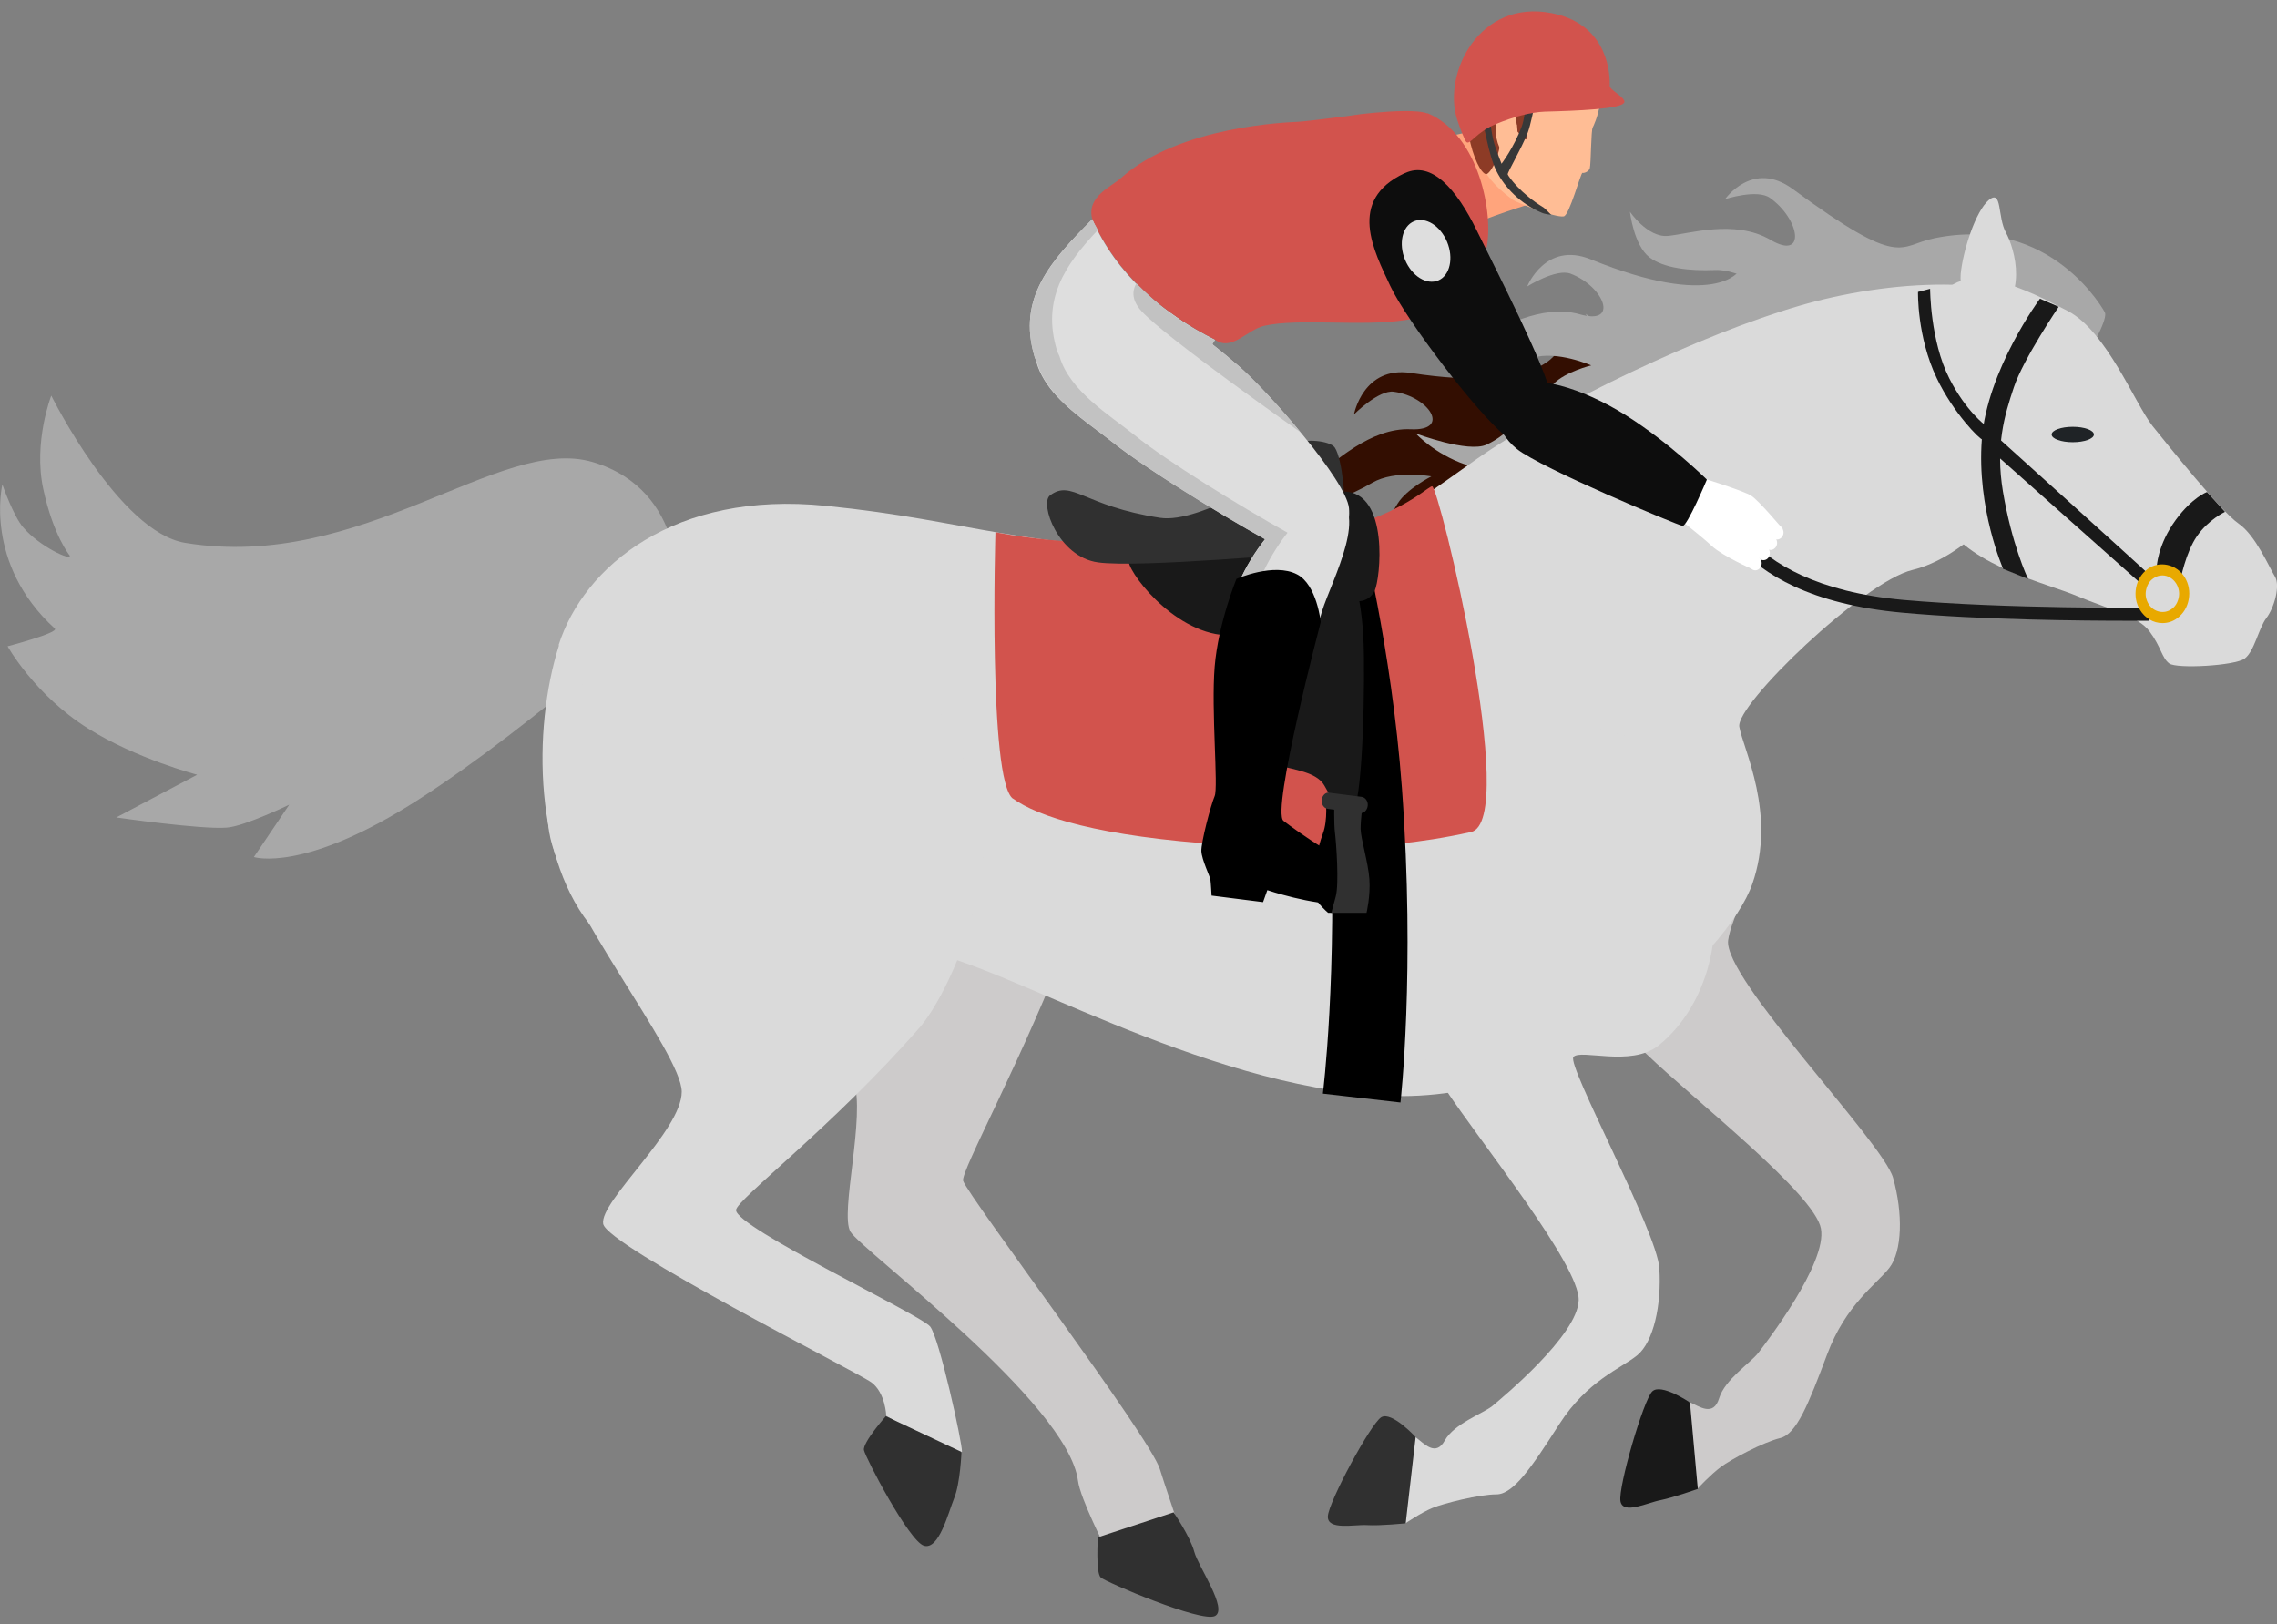 <svg width="150" height="107" viewBox="0 0 150 107" fill="none" xmlns="http://www.w3.org/2000/svg">
<rect x="0" y="0" width="150" height="107" fill="#808080" stroke="none"/>
<g clip-path="url(#clip0_2239_30748)">
<path d="M93.726 16.519C93.726 16.519 95.07 15.626 95.945 15.231C98.15 14.219 100.838 13.429 100.838 13.429L100.338 6.255C100.338 6.255 98.306 8.984 94.445 9.035C93.569 11.267 92.866 14.15 93.71 16.519H93.726Z" fill="#FFA47C"/>
<path d="M44.644 39.209C44.644 39.209 45.332 32.309 39.048 30.438C32.92 28.619 23.885 37.681 12.193 35.759C7.832 35.038 3.377 26.061 3.377 26.061C3.377 26.061 2.189 29.099 2.845 32.189C3.502 35.278 4.596 36.6 4.596 36.6C4.69 36.96 2.626 36.016 1.532 34.746C0.876 33.991 0.156 31.914 0.156 31.914C0.156 31.914 -1.094 37.115 3.611 41.406C3.908 41.68 0.5 42.573 0.5 42.573C0.5 42.573 2.282 45.782 5.815 47.997C8.988 49.988 12.99 51.035 12.99 51.035L7.66 53.849C7.66 53.849 13.271 54.656 14.944 54.519C16.116 54.433 19.055 53.008 19.055 53.008L16.726 56.458C16.726 56.458 20.024 57.539 27.605 52.648C35.202 47.773 44.644 39.175 44.644 39.175V39.209Z" fill="#A8A8A8"/>
<path d="M114.642 22.114C115.158 22.492 114.892 30.404 109.014 32.001C103.153 33.614 96.916 32.618 94.462 35.159C91.992 37.699 90.522 39.981 87.396 39.69C85.301 39.484 83.832 38.454 83.832 38.454C83.832 38.454 87.459 38.917 88.553 38.076C89.881 37.047 90.741 35.296 92.085 33.15C92.695 32.189 94.29 31.383 94.29 31.383C94.29 31.383 91.898 30.936 90.413 31.794C88.928 32.653 87.302 33.305 86.192 33.099C84.942 32.876 83.863 31.005 83.863 31.005C83.863 31.005 85.583 32.001 86.74 31.262C87.896 30.524 90.257 28.156 92.93 28.276C95.603 28.396 94.165 26.131 91.82 25.804C90.819 25.667 89.194 27.298 89.194 27.298C89.194 27.298 89.803 24.088 92.945 24.569C101.605 25.907 102.637 23.058 102.637 23.058L114.704 22.114H114.642Z" fill="#330E01"/>
<path d="M126.522 19.745C126.944 20.226 125.162 27.898 119.128 28.104C113.079 28.31 107.185 25.89 104.294 27.812C101.386 29.717 99.51 31.605 96.509 30.593C94.508 29.906 93.258 28.55 93.258 28.55C93.258 28.55 96.712 29.855 97.932 29.288C99.432 28.602 100.605 27.074 102.34 25.289C103.121 24.482 104.825 24.07 104.825 24.07C104.825 24.07 102.574 23.075 100.949 23.573C99.323 24.07 97.619 24.328 96.572 23.864C95.399 23.35 94.696 21.273 94.696 21.273C94.696 21.273 96.197 22.646 97.463 22.183C98.729 21.719 101.496 19.968 104.075 20.706C106.67 21.444 105.701 18.887 103.465 18.029C102.527 17.668 100.605 18.87 100.605 18.87C100.605 18.87 101.808 15.866 104.794 17.085C113 20.415 114.548 17.857 114.548 17.857L126.522 19.745Z" fill="#A8A8A8"/>
<path d="M138.667 20.603C138.979 21.187 135.618 28.189 129.694 26.851C123.77 25.512 118.549 21.65 115.329 22.766C112.109 23.881 109.873 25.237 107.169 23.487C105.371 22.32 104.449 20.672 104.449 20.672C104.449 20.672 107.544 22.817 108.842 22.577C110.436 22.285 111.921 21.101 113.969 19.814C114.891 19.23 116.642 19.265 116.642 19.265C116.642 19.265 114.672 17.72 112.984 17.788C111.296 17.857 109.592 17.668 108.654 16.947C107.622 16.141 107.372 13.944 107.372 13.944C107.372 13.944 108.529 15.66 109.873 15.54C111.218 15.42 114.266 14.424 116.626 15.797C118.987 17.188 118.596 14.459 116.595 13.034C115.751 12.433 113.641 13.12 113.641 13.12C113.641 13.12 115.454 10.511 118.096 12.45C125.364 17.788 125.02 16.175 127.428 15.694C135.196 14.098 138.667 20.586 138.667 20.586V20.603Z" fill="#A8A8A8"/>
<path d="M52.929 39.449C59.072 37.064 66.481 42.625 69.264 46.692C72.062 50.76 71.562 58.69 70.514 61.487C67.513 69.52 63.246 77.192 63.449 77.793C63.809 78.84 75.751 94.647 76.407 96.776C76.689 97.703 77.564 100.243 77.705 100.723C77.846 101.204 72.844 102.011 72.844 102.011C72.844 102.011 71.171 98.732 71.015 97.548C70.358 92.399 56.743 82.358 56.024 81.14C55.305 79.921 57.056 73.468 56.227 71.185C55.399 68.902 46.755 63.41 44.504 59.393C42.268 55.377 41.065 44.049 52.913 39.449H52.929Z" fill="#CDCBCB"/>
<path d="M72.326 101.273C72.326 101.273 72.17 103.607 72.514 103.916C72.858 104.225 79.142 106.902 80.033 106.456C80.924 106.01 78.939 103.212 78.673 102.217C78.407 101.221 77.313 99.625 77.313 99.625L72.311 101.273H72.326Z" fill="#303030"/>
<path d="M107.232 42.521C109.452 42.813 112.5 44.1 114.907 49.953C117.314 55.823 114.188 59.547 113.844 61.933C113.485 64.422 124.052 75.252 124.708 77.586C125.365 79.921 125.318 82.426 124.458 83.525C123.598 84.623 121.597 85.928 120.363 89.223C119.128 92.519 118.346 94.475 117.267 94.733C116.189 94.99 114.016 96.14 113.36 96.638C112.687 97.136 111.828 98.062 111.828 98.062C111.828 98.062 110.671 92.09 111.312 92.364C111.953 92.656 112.875 93.342 113.25 92.107C113.625 90.871 115.329 89.772 115.829 89.12C116.33 88.468 120.378 83.216 119.956 80.933C119.55 78.65 111.546 72.403 108.483 69.451C105.419 66.499 100.417 63.667 99.369 60.766C98.135 57.299 97.15 52.613 98.041 49.661C98.947 46.709 102.246 41.852 107.216 42.504L107.232 42.521Z" fill="#CDCBCB"/>
<path d="M36.796 42.504C38.453 37.303 44.44 32.309 54.397 33.321C64.355 34.334 66.293 36.067 80.846 36.342C88.943 36.496 92.288 33.767 97.165 30.317C102.574 26.507 112.187 21.993 118.487 20.157C124.442 18.406 132.258 17.977 135.994 20.689C139.73 23.401 132.477 35.981 125.99 37.543C122.754 38.316 114.329 46.417 114.579 47.876C114.829 49.335 117.048 53.608 115.438 58.225C113.828 62.843 103.402 72.78 91.241 72.18C79.079 71.579 65.824 63.357 60.853 62.688C55.882 62.019 43.143 65.778 39.172 61.281C35.202 56.784 35.046 48.082 36.828 42.504H36.796Z" fill="#DADADA"/>
<path d="M111.313 92.382C111.313 92.382 109.422 91.094 108.843 91.661C108.265 92.227 106.592 97.96 106.749 98.886C106.905 99.813 108.546 98.972 109.406 98.818C110.25 98.646 111.844 98.08 111.844 98.08L111.329 92.382H111.313Z" fill="#191919"/>
<path d="M127.615 20.054C126.537 22.663 126.255 31.691 128.131 34.523C130.007 37.355 134.743 38.385 136.869 39.278C139.011 40.17 140.84 40.565 141.606 41.595C142.372 42.624 142.403 43.328 142.903 43.706C143.388 44.066 147.233 43.86 147.874 43.38C148.515 42.899 148.78 41.406 149.296 40.719C149.812 40.05 150.234 38.574 149.859 37.973C149.484 37.372 148.593 35.261 147.467 34.489C146.342 33.717 142.966 29.511 141.793 28.052C140.636 26.576 138.776 21.839 136.244 20.5C133.712 19.179 128.991 16.673 127.6 20.037L127.615 20.054Z" fill="#DADADA"/>
<path d="M131.07 21.152C130.273 21.581 129.023 19.539 129.163 18.046C129.304 16.552 130.132 13.909 131.023 13.171C131.914 12.45 131.571 14.287 132.149 15.334C132.712 16.364 133.712 19.71 131.07 21.152Z" fill="#DADADA"/>
<path d="M140.183 40.891C137.276 40.891 130.523 40.839 125.318 40.359C113.25 39.277 112.594 32.36 112.562 32.069L113.344 32C113.344 32 114.032 38.488 125.38 39.518C132.118 40.118 141.496 40.033 141.59 40.033V40.891C141.59 40.891 141.059 40.891 140.168 40.891H140.183Z" fill="#191919"/>
<path d="M142.074 37.389C142.074 37.389 142.105 35.913 143.356 34.214C144.435 32.755 145.388 32.412 145.388 32.412L146.576 33.717C146.576 33.717 145.482 34.231 144.732 35.313C143.981 36.394 143.637 38.213 143.637 38.213L142.074 37.389Z" fill="#191919"/>
<path d="M141.669 37.939C141.606 37.836 131.555 28.773 131.555 28.773L130.945 29.477L141.028 38.437L141.653 37.922L141.669 37.939Z" fill="#191919"/>
<path d="M133.603 38.128C133.54 38.025 132.524 35.828 131.946 32.378C131.446 29.374 132.04 27.383 132.665 25.512C133.29 23.642 135.619 20.209 135.619 20.209L134.384 19.677C134.384 19.677 130.898 24.38 130.555 28.945C130.211 33.511 131.961 37.475 131.961 37.475L133.571 38.128H133.603Z" fill="#191919"/>
<path d="M130.587 28.945C130.43 28.962 128.68 27.211 127.585 24.912C126.272 22.165 126.35 19.23 126.35 19.23L127.148 19.024C127.148 19.024 127.148 22.44 128.414 24.929C129.508 27.091 130.79 28.018 130.79 28.018L130.602 28.962L130.587 28.945Z" fill="#191919"/>
<path d="M142.45 41.045C141.856 41.045 141.309 40.719 140.981 40.187C140.715 39.758 140.621 39.243 140.715 38.728C140.809 38.213 141.075 37.784 141.465 37.492C142.247 36.909 143.388 37.166 143.92 38.024C144.185 38.453 144.279 38.968 144.185 39.483C144.092 39.998 143.826 40.427 143.435 40.719C143.138 40.942 142.81 41.045 142.45 41.045ZM142.45 37.904C142.231 37.904 142.028 37.973 141.841 38.11C141.59 38.282 141.434 38.556 141.372 38.883C141.309 39.191 141.372 39.518 141.544 39.792C141.872 40.324 142.575 40.479 143.06 40.118C143.31 39.947 143.466 39.672 143.529 39.346C143.591 39.037 143.529 38.711 143.357 38.436C143.154 38.11 142.81 37.904 142.45 37.904Z" fill="#E8A900"/>
<path d="M106.732 48.357C108.827 49.181 111.547 51.189 112.703 57.488C113.845 63.787 111.015 67.511 109.218 68.902C107.42 70.292 104.122 69.09 103.653 69.623C103.184 70.154 109.155 81.105 109.311 83.542C109.468 85.979 108.921 88.399 107.858 89.275C106.795 90.15 104.575 90.922 102.715 93.823C100.855 96.724 99.682 98.44 98.573 98.44C97.463 98.44 95.118 99.024 94.368 99.333C93.617 99.642 92.586 100.345 92.586 100.345C92.586 100.345 92.664 94.235 93.242 94.664C93.82 95.093 94.571 95.986 95.18 94.887C95.79 93.789 97.681 93.119 98.307 92.622C98.916 92.107 103.934 87.97 103.997 85.653C104.059 83.336 97.541 75.269 95.149 71.648C92.773 68.026 91.617 66.413 93.148 63.787C94.68 61.161 94.837 55.754 96.322 53.094C97.807 50.434 102.011 46.52 106.717 48.374L106.732 48.357Z" fill="#DADADA"/>
<path d="M93.257 94.664C93.257 94.664 91.678 92.948 90.991 93.36C90.303 93.772 87.52 98.938 87.474 99.882C87.427 100.826 89.209 100.414 90.068 100.465C90.928 100.517 92.601 100.345 92.601 100.345L93.257 94.664Z" fill="#303030"/>
<path d="M51.225 39.037C57.993 39.294 63.214 47.773 64.496 52.871C65.778 57.968 62.542 65.434 60.572 67.7C54.883 74.205 48.489 79.045 48.489 79.715C48.474 80.865 60.666 86.614 61.276 87.387C61.886 88.159 63.402 95.11 63.371 95.625C63.339 96.14 58.384 93.274 58.384 93.274C58.384 93.274 58.337 91.746 57.399 91.06C56.461 90.373 40.017 82.1 39.736 80.624C39.47 79.148 44.91 74.48 44.91 71.922C44.91 69.365 36.938 59.599 36.172 54.776C35.406 49.953 38.173 38.505 51.24 39.02L51.225 39.037Z" fill="#DADADA"/>
<path d="M58.368 93.274C58.368 93.274 56.821 95.025 56.914 95.523C57.008 96.021 59.884 101.53 60.869 101.822C61.854 102.114 62.463 99.676 62.854 98.698C63.261 97.72 63.339 95.643 63.339 95.643L58.352 93.292L58.368 93.274Z" fill="#303030"/>
<path d="M66.716 52.596C68.357 53.781 72.327 55.119 80.706 55.651C83.645 55.84 90.132 56.321 96.9 54.81C100.152 54.09 94.774 31.966 94.337 32.034C93.899 32.103 91.195 35.141 82.769 35.707C71.78 36.428 65.575 35.055 65.575 35.055C65.575 35.055 65.09 51.429 66.731 52.614L66.716 52.596Z" fill="#D2534D"/>
<path d="M85.129 35.415C85.129 35.415 87.224 44.272 87.614 52.888C88.13 64.198 87.145 72.042 87.145 72.042L92.257 72.626C92.257 72.626 93.242 63.993 92.351 51.892C91.663 42.607 89.631 34.694 89.631 34.694L85.144 35.415H85.129Z" fill="black"/>
<path d="M94.023 7.473C92.804 6.976 87.349 7.834 89.6 7.525C89.709 7.525 86.176 7.988 85.504 8.023C84.894 8.057 77.688 8.28 73.843 11.73C73.218 12.296 71.561 12.949 71.951 14.425C73.515 18.012 76.61 20.655 80.033 22.372C81.143 23.178 82.143 21.719 83.284 21.462C85.598 20.947 89.631 21.53 92.57 21.084C95.508 20.638 97.415 18.63 97.915 16.398C98.416 14.184 97.478 8.898 94.039 7.456L94.023 7.473Z" fill="#D2534D"/>
<path d="M71.952 14.441C69.233 17.17 66.997 19.625 68.154 23.487C69.107 26.662 75.266 26.439 77.564 25.272C78.737 24.671 79.377 23.487 80.034 22.388C76.611 20.689 73.516 18.046 71.952 14.441Z" fill="#DEDEDE"/>
<path d="M92.554 11.404C94.304 10.58 95.946 12.451 97.274 15.163C98.603 17.875 101.901 24.311 102.136 25.993C102.37 27.675 100.901 30.078 99.103 28.654C97.321 27.229 92.647 21.119 91.585 18.836C90.522 16.553 88.708 13.189 92.538 11.404H92.554Z" fill="#0D0D0D"/>
<path d="M115.971 37.372C116.112 37.166 116.065 36.874 115.878 36.72L114.408 35.519C114.221 35.364 113.955 35.416 113.814 35.621C113.674 35.828 113.72 36.119 113.908 36.274L115.377 37.475C115.565 37.63 115.831 37.595 115.971 37.372Z" fill="white"/>
<path d="M116.503 36.703C116.643 36.497 116.612 36.206 116.409 36.051L114.939 34.85C114.752 34.695 114.486 34.747 114.345 34.953C114.205 35.158 114.252 35.45 114.439 35.605L115.909 36.806C116.096 36.961 116.378 36.926 116.518 36.703H116.503Z" fill="white"/>
<path d="M116.987 36.034C117.128 35.828 117.081 35.537 116.893 35.382L115.424 34.181C115.236 34.026 114.971 34.078 114.83 34.284C114.689 34.49 114.736 34.781 114.924 34.936L116.393 36.137C116.581 36.292 116.846 36.24 116.987 36.034Z" fill="white"/>
<path d="M117.409 35.348C117.55 35.142 117.503 34.85 117.315 34.696L115.846 33.494C115.658 33.34 115.392 33.391 115.252 33.597C115.111 33.803 115.158 34.095 115.346 34.249L116.815 35.451C117.002 35.605 117.268 35.554 117.409 35.348Z" fill="white"/>
<path d="M112.016 31.451C112.016 31.451 114.861 32.327 115.361 32.653C115.877 32.979 117.44 34.85 117.44 34.85C117.44 34.85 116.424 35.073 116.158 35.57C115.908 36.085 115.361 37.458 115.361 37.458C115.361 37.458 113.501 36.635 112.782 35.982C112.063 35.313 110.844 34.369 110.844 34.369L112 31.451H112.016Z" fill="white"/>
<path d="M104.888 4.264C103.872 2.805 100.449 0.969 98.276 3.217C96.088 5.466 96.447 8.178 97.151 9.945C97.698 11.336 98.308 12.159 99.621 13.138C99.886 13.344 102.45 14.356 103.013 14.253C103.388 14.185 104.138 11.353 104.247 11.387C104.357 11.421 104.67 11.301 104.732 11.078C104.81 10.735 104.81 8.607 104.92 8.401C105.029 8.195 106.076 5.946 104.904 4.264H104.888Z" fill="#FFBD95"/>
<path d="M105.42 5.688C105.42 5.688 103.606 4.041 100.699 6.066C100.074 6.495 100.715 9.001 100.543 9.173C100.355 9.361 98.823 7.096 98.855 7.388C99.151 10.185 98.12 11.49 97.901 11.473C97.229 11.387 95.759 7.233 97.276 4.401C98.792 1.569 101.793 1.844 102.481 2.153C103.169 2.445 105.279 3.045 105.42 5.706V5.688Z" fill="#8D3B26"/>
<path d="M99.933 8.211C100.027 9.104 99.965 10.271 99.511 10.323C99.058 10.374 98.636 9.705 98.542 8.812C98.448 7.92 98.714 7.147 99.152 7.096C99.59 7.044 99.824 7.319 99.918 8.211H99.933Z" fill="#FFBD95"/>
<path d="M97.666 8.091C97.76 8.091 98.041 10.202 98.588 11.283C99.135 12.364 100.167 13.429 101.558 14.012C101.777 14.115 102.184 14.149 102.184 14.149C102.184 14.149 101.777 13.738 101.683 13.669C100.167 12.759 99.37 11.627 99.323 11.489C99.292 11.352 100.183 9.893 100.652 8.709C100.824 8.245 101.058 7.078 101.058 7.078H100.495C100.495 7.078 100.417 7.868 100.245 8.331C99.729 9.721 98.916 10.786 98.916 10.786C98.916 10.786 98.651 10.133 98.448 9.498C98.229 8.777 98.135 7.696 98.135 7.696L97.635 8.074L97.666 8.091Z" fill="#383838"/>
<path d="M87.333 52.665C87.333 52.665 87.489 54.004 87.145 54.913C86.802 55.823 86.411 57.728 86.379 58.449C86.348 59.17 87.489 60.131 87.489 60.131L89.49 60.166C89.49 60.166 88.99 56.458 88.755 55.343C88.521 54.227 89.021 52.888 89.021 52.888L87.333 52.682V52.665Z" fill="black"/>
<path d="M84.566 37.184C84.566 37.184 83.628 40.599 83.316 44.324C83.003 48.048 83.269 50.108 84.238 50.417C85.207 50.709 86.724 50.846 87.239 51.738C87.755 52.648 88.255 53.712 88.959 53.678C89.662 53.644 89.897 47.344 89.85 43.208C89.803 39.072 88.99 37.733 88.99 37.733L84.566 37.184Z" fill="#191919"/>
<path d="M85.348 29.254C85.927 28.859 87.615 29.031 87.928 29.477C88.444 30.232 88.678 33.253 88.522 33.854C88.365 34.455 88.475 36.943 86.74 37.149C85.005 37.355 84.754 35.81 84.661 34.764C84.567 33.717 84.176 30.044 85.333 29.237L85.348 29.254Z" fill="#303030"/>
<path d="M88.537 32.378C88.537 32.378 88.677 36.36 86.661 36.446C85.207 36.497 85.019 35.004 84.597 35.021C84.175 35.021 83.253 35.587 82.8 35.433C82.347 35.279 80.737 34.403 80.127 34.558C79.517 34.712 74.203 36.085 74.359 37.029C74.515 37.99 77.798 42.178 81.424 41.835C85.051 41.492 85.942 38.969 86.739 38.9C87.536 38.831 89.725 40.514 90.553 38.917C90.928 38.196 91.553 32.412 88.521 32.378H88.537Z" fill="#191919"/>
<path d="M84.63 30.833C84.63 30.833 79.112 34.523 76.423 34.111C71.374 33.339 70.608 31.554 69.17 32.635C68.467 33.167 69.717 36.686 72.328 37.046C74.938 37.424 86.271 36.411 86.271 36.411C86.271 36.411 85.099 35.845 84.817 33.768C84.567 31.983 84.645 30.833 84.645 30.833H84.63Z" fill="#303030"/>
<path d="M107.013 6.752C107.075 6.392 106.044 5.946 106.044 5.654C106.075 4.264 105.575 1.518 102.214 0.865C97.493 -0.061 95.039 4.761 95.977 7.834C96.18 8.486 96.508 9.258 96.587 9.344C96.837 9.602 97.212 8.709 98.572 8.16C99.666 7.714 100.807 7.388 101.776 7.353C103.824 7.302 106.919 7.182 106.997 6.735L107.013 6.752Z" fill="#D2534D"/>
<path d="M68.873 20.174C69.686 18.681 71.781 18.424 73.562 18.733C75.344 19.041 79.674 22.44 81.613 24.122C83.551 25.804 88.694 31.657 88.866 33.476C89.038 35.295 87.615 37.75 84.802 36.308C82.004 34.866 75.766 31.107 73.25 29.099C70.733 27.091 66.388 24.705 68.857 20.191L68.873 20.174Z" fill="#DEDEDE"/>
<path d="M87.676 32.67C85.988 32.241 81.611 36.051 80.767 41.2C79.907 46.349 80.423 51.927 80.251 52.803C80.079 53.678 79.157 55.566 79.798 56.184C80.423 56.819 83.909 55.995 83.909 55.24C83.909 54.485 83.628 54.742 83.847 52.923C84.081 51.103 86.473 42.247 87.098 40.239C87.723 38.231 90.412 33.339 87.676 32.653V32.67Z" fill="#DEDEDE"/>
<path d="M81.269 55.772C80.644 55.137 81.55 53.266 81.722 52.391C81.894 51.515 81.378 45.92 82.238 40.788C82.613 38.557 83.645 36.583 84.817 35.09C81.706 33.356 76.876 30.387 74.75 28.67C73.031 27.297 70.467 25.753 69.795 23.47C69.733 23.333 69.67 23.212 69.623 23.058C68.623 19.728 70.139 17.463 72.328 15.146C72.203 14.905 72.062 14.699 71.952 14.459C69.233 17.188 66.997 19.642 68.154 23.504C68.201 23.642 68.263 23.779 68.326 23.916C68.998 26.199 71.562 27.744 73.281 29.117C75.423 30.833 80.237 33.802 83.348 35.536C82.16 37.029 81.128 39.003 80.769 41.234C79.909 46.383 80.425 51.961 80.253 52.837C80.081 53.712 79.159 55.6 79.799 56.218C80.253 56.664 82.129 56.373 83.176 55.909C82.347 56.063 81.534 56.063 81.269 55.789V55.772Z" fill="#C2C2C2"/>
<path d="M81.455 38.127C81.455 38.127 80.251 41.062 80.017 43.928C79.783 46.795 80.267 51.858 80.017 52.442C79.767 53.025 79.11 55.514 79.142 56.08C79.173 56.647 79.704 57.728 79.736 57.934C79.767 58.14 79.814 58.998 79.814 58.998L83.206 59.427L83.487 58.638C83.487 58.638 86.41 59.633 88.505 59.565C90.584 59.496 92.147 59.204 92.35 58.775C92.553 58.346 92.288 57.556 90.521 57.35C88.755 57.144 85.363 54.707 84.55 54.072C83.737 53.42 87.004 40.976 87.004 40.976C87.004 40.976 86.754 38.505 85.441 37.835C83.925 37.046 81.471 38.127 81.471 38.127H81.455Z" fill="black"/>
<path d="M87.459 53.282L89.616 53.557C89.85 53.591 90.069 53.368 90.1 53.077C90.132 52.785 89.944 52.527 89.71 52.493L87.552 52.218C87.318 52.184 87.099 52.407 87.068 52.699C87.037 52.991 87.224 53.248 87.459 53.282Z" fill="#303030"/>
<path d="M89.757 52.956L87.897 52.888C87.897 52.888 87.865 54.261 87.944 54.879C88.022 55.497 88.225 58.226 87.99 59.067C87.756 59.908 87.709 60.131 87.709 60.131H90.022C90.022 60.131 90.288 59.015 90.21 57.917C90.132 56.818 89.647 55.273 89.632 54.604C89.632 53.935 89.772 52.974 89.772 52.974L89.757 52.956Z" fill="#303030"/>
<path d="M95.242 15.746C95.758 16.776 95.602 17.977 94.882 18.406C94.163 18.835 93.163 18.338 92.647 17.308C92.131 16.278 92.288 15.076 93.007 14.648C93.726 14.218 94.726 14.716 95.242 15.746Z" fill="#DEDEDE"/>
<path d="M85.332 28.052C83.941 26.405 82.472 24.877 81.628 24.139C81.159 23.727 80.549 23.212 79.862 22.68C79.924 22.595 79.971 22.491 80.034 22.406C79.221 21.994 78.439 21.547 77.673 21.033C77.548 20.947 77.439 20.861 77.314 20.775C76.423 20.157 75.625 19.436 74.859 18.664C74.578 19.145 74.531 19.78 75.219 20.518C76.876 22.303 85.598 28.413 85.661 28.465C85.551 28.327 85.426 28.19 85.317 28.052H85.332Z" fill="#C2C2C2"/>
<path d="M112.438 31.588C112.438 31.588 109.984 29.168 107.124 27.366C104.263 25.564 100.98 24.568 99.621 25.512C98.26 26.456 98.339 28.293 99.933 29.58C101.528 30.85 110.547 34.609 110.844 34.643C111.141 34.678 112.438 31.605 112.438 31.605V31.588Z" fill="#0D0D0D"/>
<ellipse cx="136.546" cy="28.622" rx="1.392" ry="0.507" fill="#1F2326"/>
</g>
<defs>
<clipPath id="clip0_2239_30748">
<rect width="150" height="105.762" fill="white" transform="translate(0 0.745)"/>
</clipPath>
</defs>
</svg>
